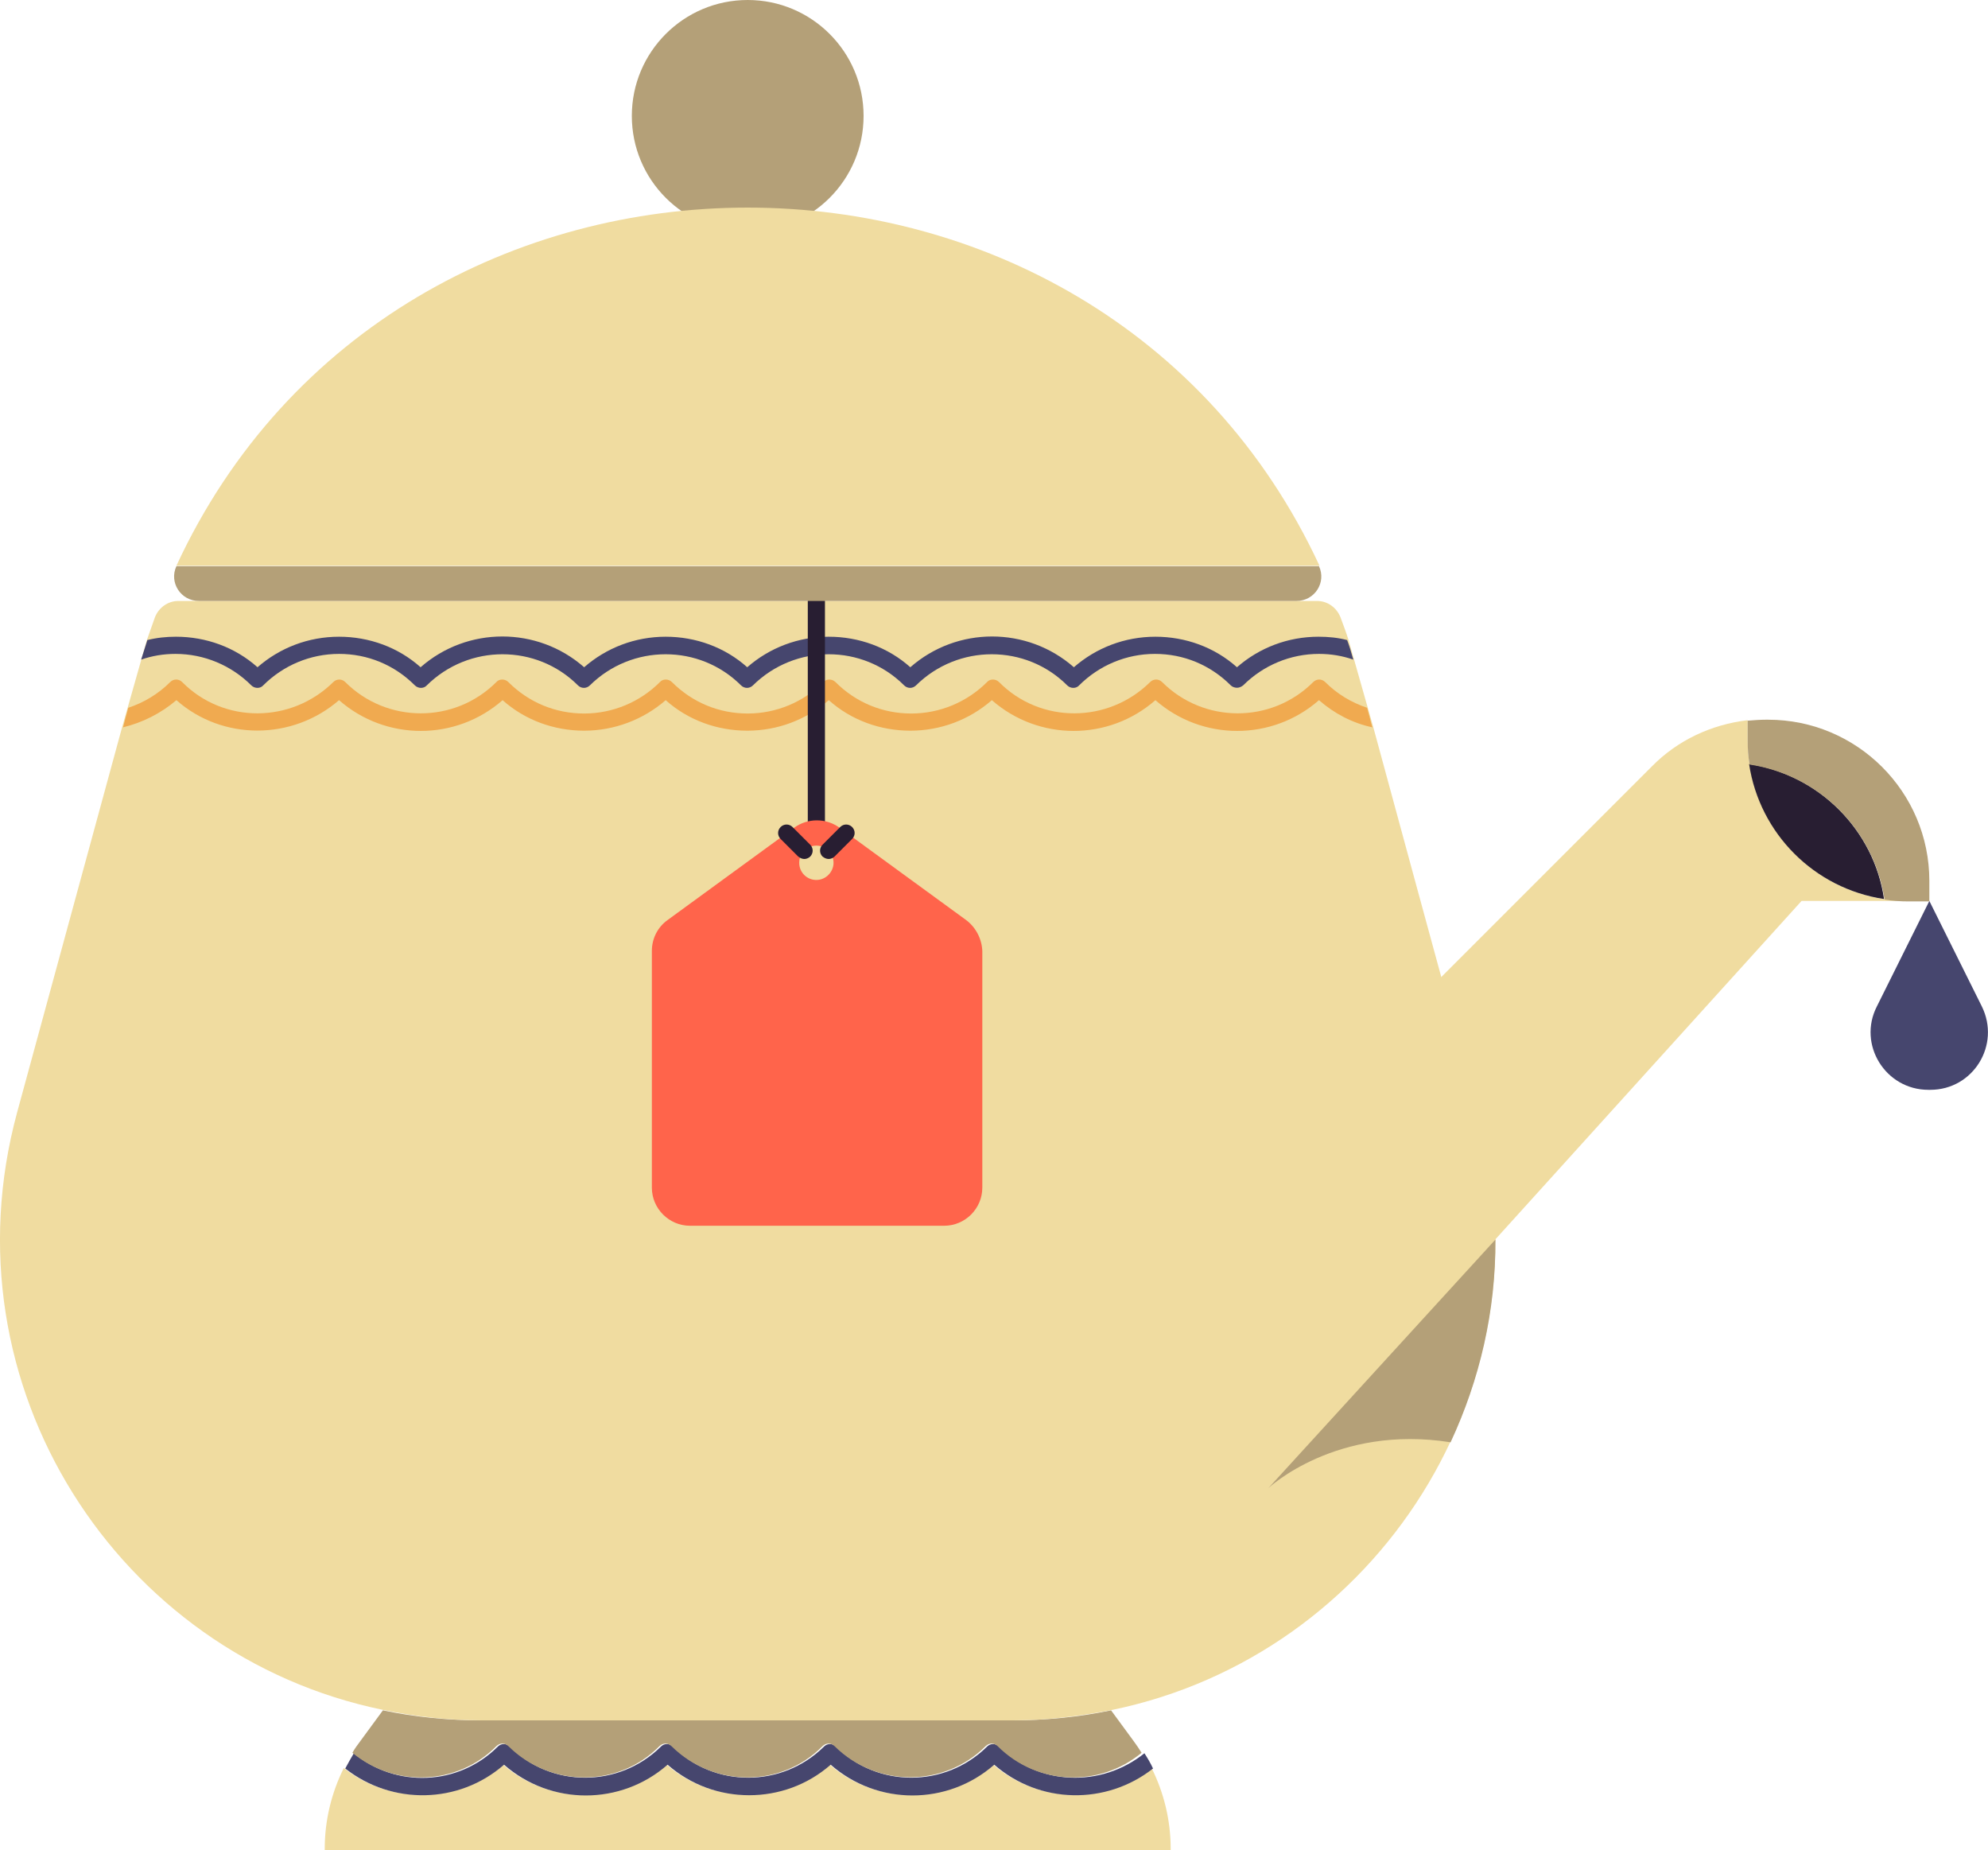 <svg xmlns="http://www.w3.org/2000/svg" viewBox="0 0 416.9 387.9"><path fill="#F0DCA0" d="M208.2 369.9c-9.8 8.6-24.5 8.6-34.3 0-4.9 4.3-11 6.4-17.1 6.4-6.1 0-12.2-2.1-17.1-6.4-9.8 8.6-24.5 8.6-34.3 0-9.5 8.3-23.5 8.5-33.3.8-2.6 5.2-4 11-4 16.9v.3h177.4v-.3c0-5.9-1.4-11.7-4-16.9-9.7 7.7-23.8 7.5-33.3-.8z"/><path fill="#46466E" d="M209.5 366.2c-.7-.7-1.8-.7-2.5 0-8.8 8.7-23 8.7-31.7 0-.7-.7-1.8-.7-2.5 0-8.8 8.7-23 8.7-31.7 0-.7-.7-1.8-.7-2.5 0-8.8 8.7-23 8.7-31.7 0-.7-.7-1.8-.7-2.5 0-8.3 8.3-21.4 8.7-30.2 1.4-.6 1-1.2 2.1-1.8 3.2 9.8 7.7 23.8 7.5 33.3-.8 9.8 8.6 24.5 8.6 34.3 0 4.9 4.3 11 6.4 17.1 6.4 6.1 0 12.2-2.1 17.1-6.4 9.8 8.6 24.5 8.6 34.3 0 9.5 8.3 23.5 8.5 33.3.8-.5-1.1-1.1-2.1-1.8-3.2-9.1 7.3-22.2 6.8-30.5-1.4z"/><path fill="#B4A078" d="M101 360.7c-7.1 0-14.1-.7-20.7-2.1l-4.7 6.4c-.6.8-1.2 1.6-1.7 2.5 8.8 7.3 22 6.9 30.2-1.4.7-.7 1.8-.7 2.5 0 8.8 8.7 23 8.8 31.7 0 .7-.7 1.8-.7 2.5 0 8.8 8.7 23 8.8 31.7 0 .7-.7 1.8-.7 2.5 0 8.8 8.7 23 8.7 31.7 0 .7-.7 1.8-.7 2.5 0 8.3 8.3 21.4 8.7 30.2 1.4-.5-.8-1.1-1.7-1.7-2.5l-4.7-6.4c-6.7 1.4-13.6 2.1-20.7 2.1H101z"/><path fill="#46466E" d="M404.8 228.5h-.4c-9 0-14.9-9.5-10.8-17.5l11-22.1 11 22.1c4 8.1-1.8 17.5-10.8 17.5z"/><path fill="#F0DCA0" d="M282.8 134.2c-.5-1.6-1.1-3.2-1.7-4.8-.8-2-2.7-3.4-4.9-3.4H37.4c-2.2 0-4.1 1.4-4.9 3.4l-1.7 4.8-5.2 18.3-22 80.7C-12 290.6 24.8 347.1 80.3 358.5c6.7 1.4 13.6 2.2 20.7 2.2h111.6c7.1 0 14-.9 20.7-2.2 55.5-11.5 92.3-67.9 76.7-125.3 0 0-8.7-31.7-22-80.7l-5.2-18.3z"/><path fill="#F0DCA0" d="M366.5 155.1V151c-7.6.9-14.7 4.2-20.1 9.7l-63 63h-5.5c-27.9 0-51.6 20.4-55.8 48l-2.1 13.7c-4.2 27.9 30.3 44.3 49.3 23.4l108.5-119.9h22.4c-18.6 0-33.7-15.1-33.7-33.8z"/><path fill="#281E32" d="M366.8 160.2c2.2 14.6 13.7 26.1 28.3 28.3-2.1-14.5-13.7-26.1-28.3-28.3z"/><path fill="#B4A078" d="M370.8 150.9h-.5c-1.3 0-2.5.1-3.8.2v4.1c0 1.7.1 3.4.4 5.1 14.6 2.2 26.1 13.7 28.3 28.3 1.7.3 3.4.4 5.1.4h4.3v-4.3c0-18.7-15.2-33.8-33.8-33.8zm-57.2 109L266 312s14.2-13.4 38.2-9.6c6.1-13.1 9.5-27.5 9.4-42.5z"/><path fill="#46466E" d="M52.7 143.7c.7.7 1.9.7 2.5 0 4.2-4.2 9.9-6.6 15.9-6.6s11.6 2.3 15.9 6.6c.7.7 1.9.7 2.5 0 8.8-8.7 23-8.7 31.7 0 .7.7 1.8.7 2.5 0 8.8-8.7 23-8.7 31.7 0 .7.7 1.8.7 2.5 0 8.8-8.7 23-8.7 31.7 0 .7.7 1.8.7 2.5 0 8.8-8.7 23-8.7 31.7 0 .7.7 1.9.7 2.5 0 4.2-4.2 9.9-6.6 15.9-6.6s11.6 2.3 15.9 6.6c.3.3.8.5 1.3.5s.9-.2 1.3-.5c4.2-4.2 9.9-6.6 15.9-6.6 2.5 0 4.9.4 7.2 1.2-.4-1.4-.8-2.8-1.3-4.1-1.9-.5-3.9-.7-6-.7-6.4 0-12.4 2.3-17.1 6.4-4.7-4.2-10.8-6.4-17.1-6.4-6.4 0-12.4 2.3-17.1 6.4-9.8-8.6-24.5-8.6-34.3 0-4.7-4.2-10.8-6.4-17.1-6.4-6.4 0-12.4 2.3-17.1 6.4-4.7-4.2-10.8-6.4-17.1-6.4-6.4 0-12.4 2.3-17.1 6.4-9.8-8.6-24.5-8.6-34.3 0-4.7-4.2-10.8-6.4-17.1-6.4-6.4 0-12.4 2.3-17.1 6.4-4.7-4.2-10.8-6.4-17.1-6.4-2 0-4 .2-6 .7l-1.3 4.1c2.3-.8 4.7-1.2 7.2-1.2 6 0 11.7 2.4 15.9 6.6z"/><path fill="#F0AA50" d="M71.1 146.8c9.8 8.6 24.5 8.6 34.3 0 4.7 4.2 10.8 6.4 17.1 6.4s12.4-2.3 17.1-6.4c4.7 4.2 10.8 6.4 17.1 6.4 6.4 0 12.4-2.3 17.1-6.4 4.7 4.2 10.8 6.4 17.1 6.4 6.4 0 12.4-2.3 17.1-6.4 9.8 8.6 24.5 8.6 34.3 0 9.8 8.6 24.5 8.6 34.3 0 3.2 2.8 7 4.8 11.2 5.7-.4-1.3-.7-2.7-1.1-4.1-3.3-1.1-6.3-2.9-8.8-5.4-.7-.7-1.8-.7-2.5 0-8.8 8.8-23 8.7-31.7 0-.7-.7-1.8-.7-2.5 0-8.8 8.7-23 8.8-31.7 0-.7-.7-1.9-.7-2.5 0-4.2 4.2-9.9 6.6-15.9 6.6s-11.6-2.3-15.9-6.6c-.7-.7-1.9-.7-2.5 0-4.2 4.2-9.9 6.6-15.9 6.6s-11.6-2.3-15.9-6.6c-.7-.7-1.9-.7-2.5 0-4.2 4.2-9.9 6.6-15.9 6.6s-11.6-2.3-15.9-6.6c-.7-.7-1.9-.7-2.5 0-8.8 8.8-23 8.7-31.7 0-.7-.7-1.8-.7-2.5 0-8.8 8.7-23 8.8-31.7 0-.7-.7-1.8-.7-2.5 0-2.5 2.5-5.5 4.3-8.8 5.4l-1.1 4.1c4.1-1 7.9-2.9 11.2-5.7 9.6 8.5 24.3 8.5 34.1 0z"/><path fill="#281E32" d="M171.2 176.4c-1 0-1.8-.8-1.8-1.8V126c0-1 .8-1.8 1.8-1.8s1.8.8 1.8 1.8v48.6c0 1-.8 1.8-1.8 1.8z"/><path fill="#FF644B" d="M202.6 192.9L176 173.5c-2.8-2-6.6-2-9.4 0L140 192.9c-2.1 1.5-3.3 3.9-3.3 6.5V249c0 4.4 3.6 8 8 8H198c4.4 0 8-3.6 8-8v-49.6c-.1-2.6-1.4-5-3.4-6.5zm-31.4-8.4c-2 0-3.6-1.6-3.6-3.6s1.6-3.6 3.6-3.6 3.6 1.6 3.6 3.6c0 1.9-1.6 3.6-3.6 3.6z"/><path fill="#281E32" d="M173.8 180.1c-.5 0-.9-.2-1.3-.5-.7-.7-.7-1.8 0-2.5l3.7-3.7c.7-.7 1.8-.7 2.5 0s.7 1.8 0 2.5l-3.7 3.7c-.3.3-.8.5-1.2.5zm-5.1 0c-.5 0-.9-.2-1.3-.5l-3.7-3.7c-.7-.7-.7-1.8 0-2.5s1.8-.7 2.5 0l3.7 3.7c.7.7.7 1.8 0 2.5-.3.3-.8.5-1.2.5z"/><circle fill="#B4A078" cx="156.8" cy="24.3" r="24.3"/><path fill="#B4A078" d="M41.7 126h230.2c3.8 0 6.3-3.9 4.7-7.3H37c-1.6 3.4.9 7.3 4.7 7.3z"/><path fill="#F0DCA0" d="M276.7 118.6C230.2 18.5 83.4 18.5 37 118.6h239.7z"/></svg>
